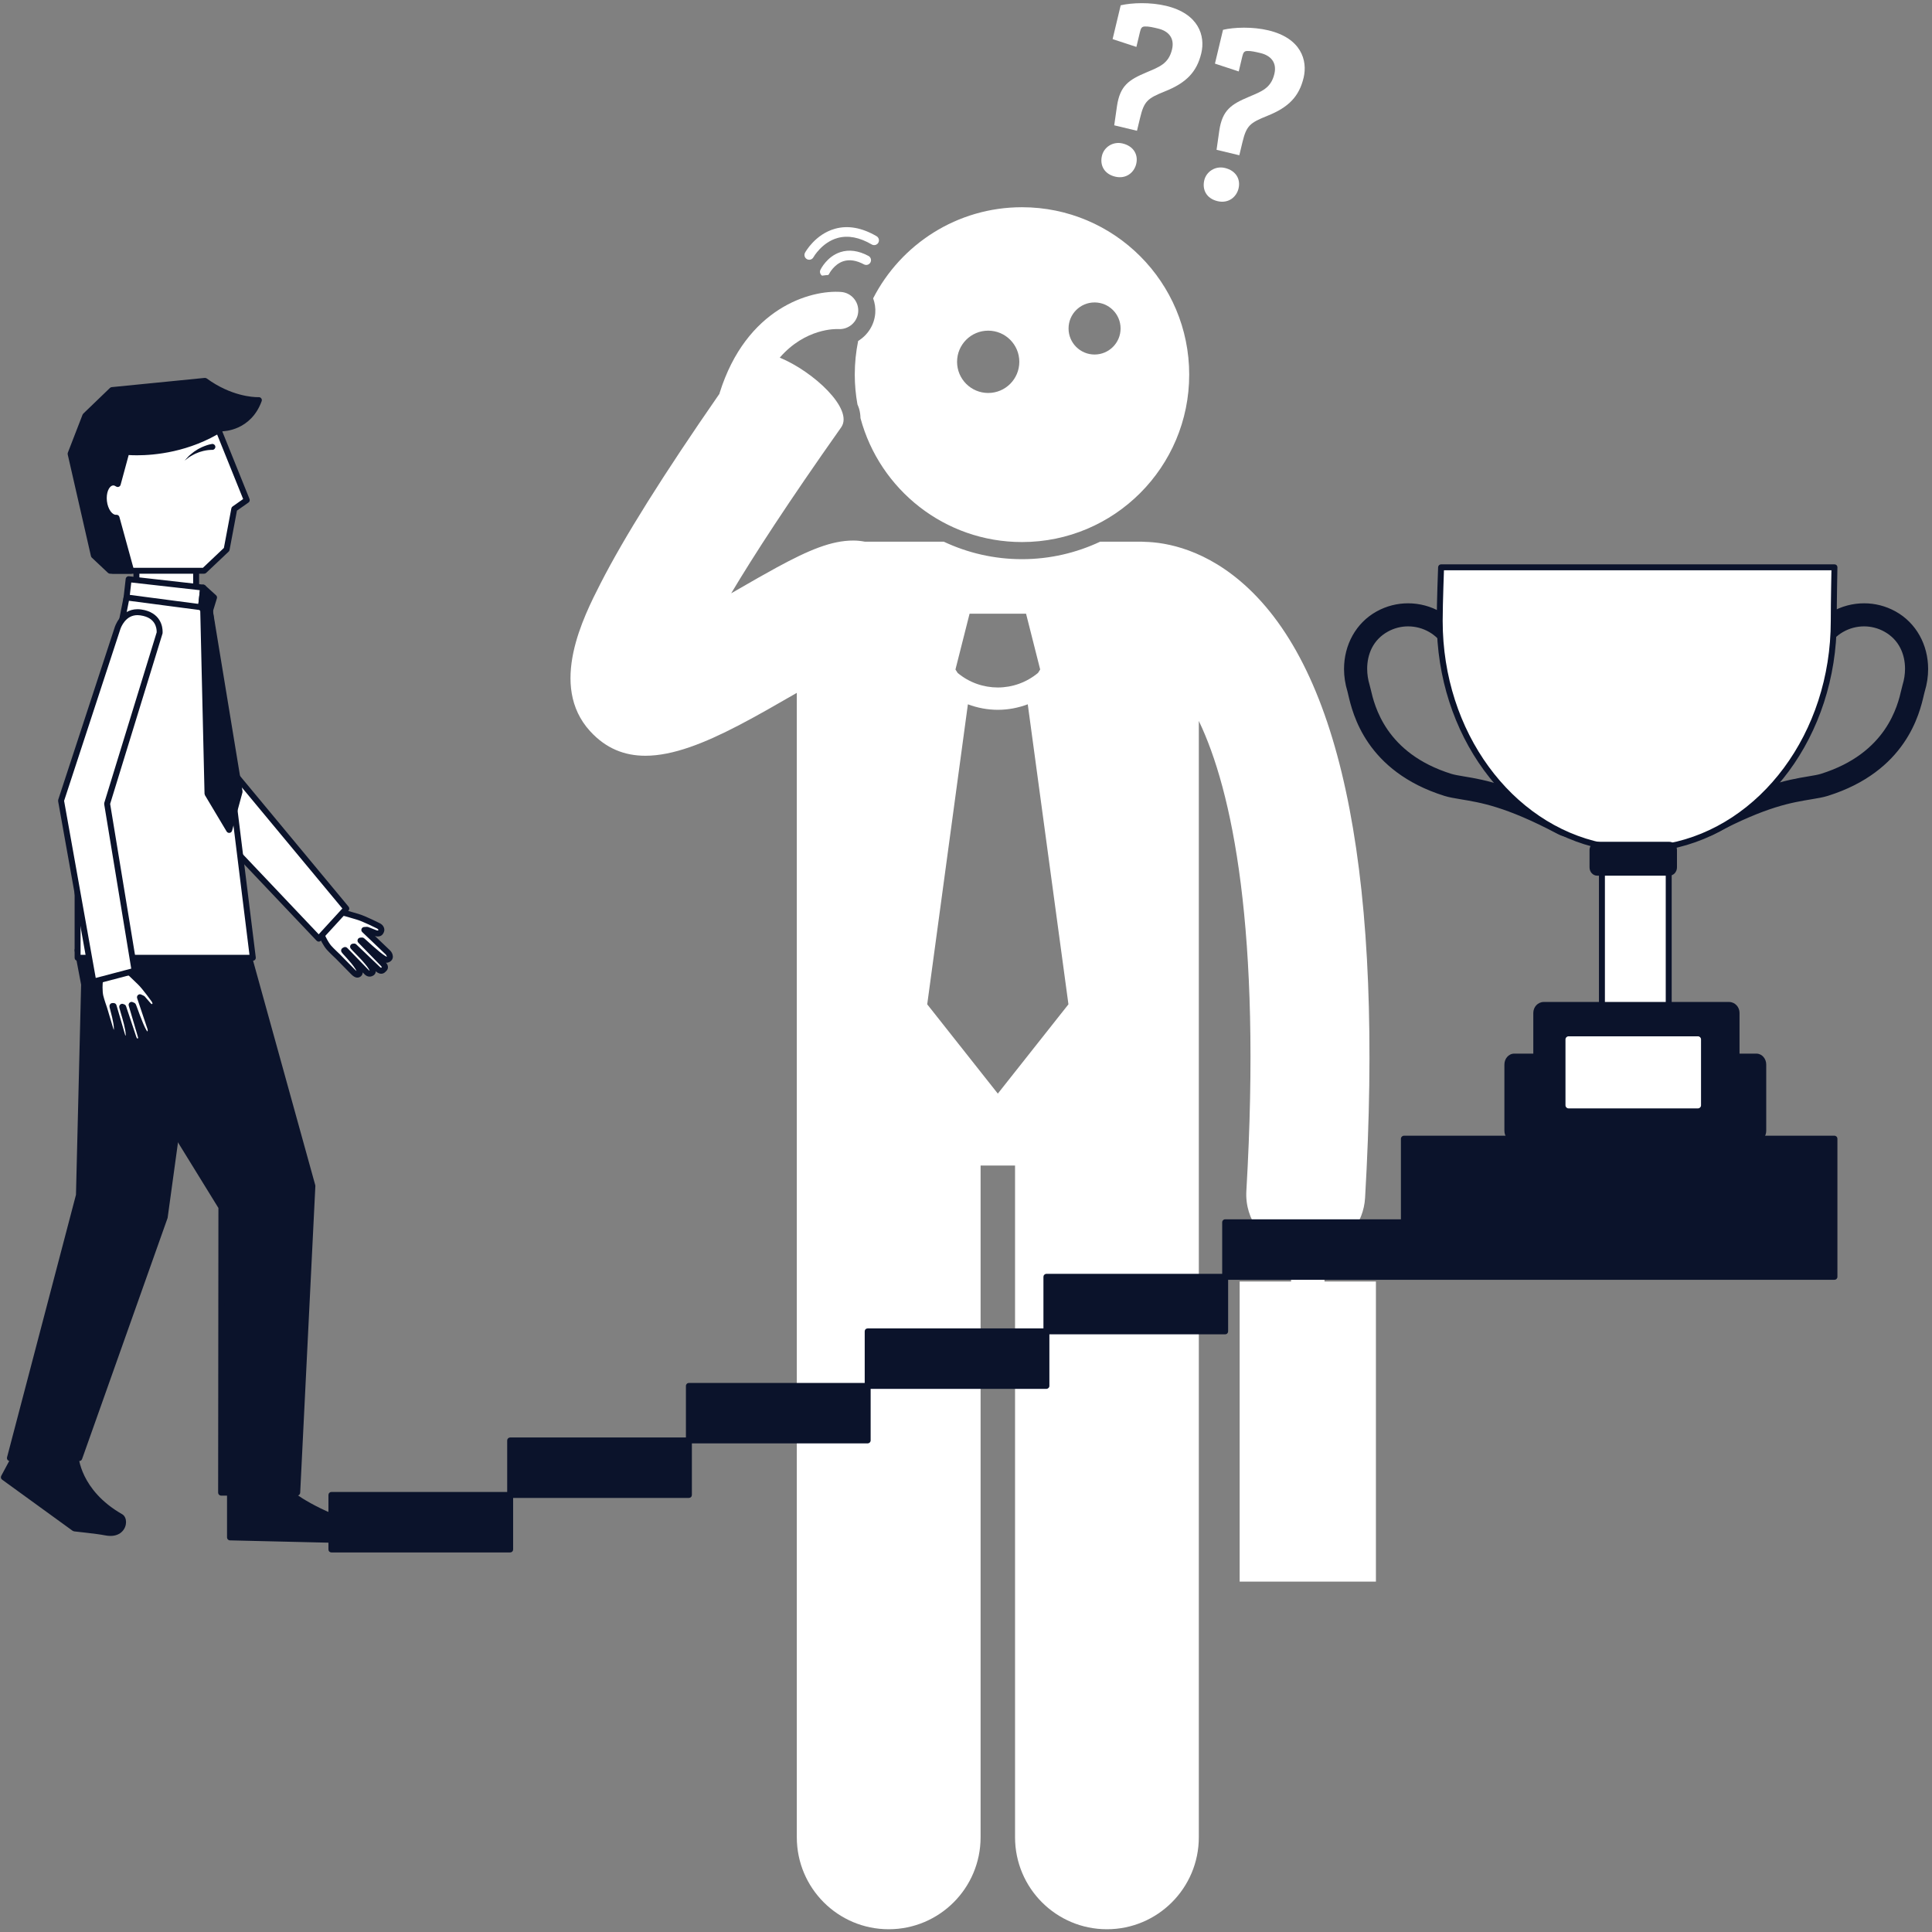 <svg xmlns="http://www.w3.org/2000/svg" xmlns:xlink="http://www.w3.org/1999/xlink" width="500" zoomAndPan="magnify" viewBox="0 0 375 375" height="500" preserveAspectRatio="xMidYMid meet" version="1.0"><rect x="0" y="0" width="375" height="375" fill="#808080" stroke="none"/><defs><clipPath id="2604bfcdd2"><path d="M 13 73.359 L 51 73.359 L 51 111 L 13 111 Z M 13 73.359 " clip-rule="nonzero"/></clipPath><clipPath id="05e6f7675a"><path d="M 13 73.359 L 51 73.359 L 51 112 L 13 112 Z M 13 73.359 " clip-rule="nonzero"/></clipPath><clipPath id="7ab94a14ee"><path d="M 63 289 L 100 289 L 100 301.359 L 63 301.359 Z M 63 289 " clip-rule="nonzero"/></clipPath></defs><path fill="#ffffff" d="M 183.18 105.137 L 167.852 105.137 C 167.133 105 166.387 104.918 165.629 104.918 C 161.438 104.918 157.105 106.699 150.781 110.137 C 148.496 111.379 145.957 112.832 143.066 114.504 C 142.703 114.711 142.32 114.93 141.922 115.164 C 146.289 107.844 152.988 97.5 163.27 82.949 C 165.777 79.402 157.832 72.078 151.348 69.418 C 156.359 63.641 162.344 63.848 162.738 63.871 C 164.684 64.004 166.43 62.523 166.578 60.543 C 166.73 58.559 165.242 56.82 163.258 56.668 C 157.344 56.227 144.848 59.738 139.68 76.273 C 139.664 76.324 139.66 76.375 139.648 76.426 C 128.719 92.191 121.133 104.297 116.543 113.285 C 113.27 119.703 106.461 133.051 114.523 141.906 C 117.621 145.301 121.23 146.691 125.27 146.691 C 130.637 146.691 136.77 144.23 143.438 140.758 C 147.012 138.895 150.742 136.746 154.598 134.52 C 154.617 134.508 154.641 134.492 154.66 134.48 L 154.66 356.609 C 154.66 366.473 162.648 374.465 172.496 374.465 C 182.348 374.465 190.332 366.473 190.332 356.609 L 190.332 226.234 L 197.02 226.234 L 197.02 356.609 C 197.02 366.473 205.008 374.465 214.855 374.465 C 224.703 374.465 232.691 366.473 232.691 356.609 L 232.691 139.934 C 239.141 153.359 244.887 180.414 241.918 231.16 C 241.59 236.781 245.34 241.695 250.598 243.031 L 250.598 248.738 L 240.617 248.738 L 240.617 306.988 L 267.066 306.988 L 267.066 248.738 L 257.086 248.738 L 257.086 242.789 C 261.43 241.336 264.676 237.367 264.961 232.508 C 268.527 171.496 260.902 131.688 242.305 114.191 C 234.211 106.578 226.301 105.27 222.242 105.172 C 222.008 105.156 221.777 105.137 221.543 105.137 L 213.547 105.137 C 208.934 107.309 203.789 108.535 198.363 108.535 C 192.938 108.535 187.793 107.312 183.18 105.137 Z M 193.676 212.27 L 179.973 194.938 L 187.867 136.707 C 189.738 137.406 191.707 137.773 193.676 137.773 L 193.68 137.773 C 193.68 137.773 193.684 137.773 193.688 137.773 C 195.652 137.773 197.617 137.406 199.488 136.703 L 207.383 194.938 Z M 201.898 129.949 L 201.484 130.605 C 199.223 132.492 196.457 133.438 193.676 133.441 C 190.895 133.438 188.133 132.496 185.875 130.613 L 185.453 129.949 L 188.195 119.117 L 199.156 119.117 Z M 201.898 129.949 " fill-opacity="1" fill-rule="nonzero"/><path fill="#ffffff" d="M 169.887 60.793 C 169.715 63.082 168.414 65.047 166.566 66.176 C 166.137 68.289 165.91 70.477 165.91 72.719 C 165.91 74.691 166.094 76.621 166.43 78.496 C 166.547 78.777 166.672 79.062 166.754 79.34 C 166.934 79.961 167.004 80.57 167.023 81.172 C 170.742 95.016 183.363 105.211 198.367 105.211 C 216.293 105.211 230.824 90.664 230.824 72.715 C 230.824 54.77 216.293 40.223 198.367 40.223 C 185.77 40.223 174.859 47.41 169.477 57.906 C 169.805 58.805 169.965 59.781 169.887 60.793 Z M 212.453 58.703 C 215.242 58.703 217.504 60.965 217.504 63.758 C 217.504 66.551 215.242 68.812 212.453 68.812 C 209.664 68.812 207.406 66.551 207.406 63.758 C 207.406 60.965 209.664 58.703 212.453 58.703 Z M 191.809 64.18 C 195.145 64.18 197.848 66.887 197.848 70.227 C 197.848 73.57 195.145 76.277 191.809 76.277 C 188.473 76.277 185.766 73.57 185.766 70.227 C 185.766 66.887 188.473 64.18 191.809 64.18 Z M 191.809 64.18 " fill-opacity="1" fill-rule="nonzero"/><path fill="#ffffff" d="M 160.922 53.172 C 160.93 53.156 161.855 51.297 163.699 50.703 C 164.879 50.324 166.227 50.527 167.695 51.316 C 168.152 51.559 168.711 51.387 168.953 50.934 C 169.195 50.48 169.023 49.918 168.57 49.676 C 166.629 48.637 164.789 48.391 163.105 48.941 C 160.504 49.793 159.297 52.262 159.246 52.367 C 159.047 52.777 159.195 53.25 159.551 53.504 C 159.961 53.453 160.371 53.398 160.77 53.371 C 160.828 53.309 160.883 53.25 160.922 53.172 Z M 160.922 53.172 " fill-opacity="1" fill-rule="nonzero"/><path fill="#ffffff" d="M 162.082 44.398 C 158.25 45.461 156.336 48.895 156.258 49.043 C 156.012 49.492 156.176 50.055 156.625 50.301 C 156.668 50.324 156.715 50.344 156.762 50.363 C 157.18 50.512 157.66 50.34 157.883 49.938 C 157.898 49.906 159.523 47.031 162.594 46.188 C 164.605 45.637 166.828 46.059 169.207 47.453 C 169.645 47.707 170.215 47.562 170.477 47.121 C 170.734 46.676 170.586 46.109 170.145 45.848 C 167.312 44.191 164.598 43.699 162.082 44.398 Z M 162.082 44.398 " fill-opacity="1" fill-rule="nonzero"/><path fill="#ffffff" d="M 221.285 22.902 C 222.074 19.594 222.758 19.09 226.113 17.734 C 230.312 16.066 232.309 13.922 233.172 10.328 C 233.973 6.973 232.691 2.656 226.332 1.133 C 223.27 0.398 219.699 0.523 217.527 1.027 L 215.957 7.59 L 220.574 9.109 L 221.27 6.191 C 221.445 5.465 221.621 5.145 222.238 5.141 C 222.969 5.109 223.84 5.316 224.812 5.551 C 226.754 6.016 228.027 7.348 227.492 9.586 C 226.82 12.406 224.984 12.996 222.523 14.051 C 219.102 15.492 217.395 16.625 216.805 20.594 L 216.27 24.324 L 220.688 25.383 Z M 221.285 22.902 " fill-opacity="1" fill-rule="nonzero"/><path fill="#ffffff" d="M 213.887 30.227 C 213.445 32.074 214.32 33.777 216.461 34.289 C 218.547 34.789 220.133 33.523 220.539 31.82 C 220.969 30.023 220.031 28.359 217.895 27.848 C 216 27.395 214.281 28.574 213.887 30.227 Z M 213.887 30.227 " fill-opacity="1" fill-rule="nonzero"/><path fill="#ffffff" d="M 233.75 34.984 C 233.309 36.832 234.184 38.531 236.32 39.043 C 238.406 39.543 239.996 38.281 240.402 36.574 C 240.832 34.777 239.895 33.113 237.758 32.602 C 235.863 32.148 234.141 33.332 233.75 34.984 Z M 233.75 34.984 " fill-opacity="1" fill-rule="nonzero"/><path fill="#ffffff" d="M 241.145 27.656 C 241.934 24.352 242.621 23.848 245.973 22.492 C 250.172 20.824 252.172 18.68 253.031 15.082 C 253.832 11.727 252.555 7.414 246.195 5.891 C 243.133 5.156 239.562 5.277 237.387 5.785 L 235.82 12.348 L 240.438 13.867 L 241.133 10.949 C 241.309 10.219 241.484 9.902 242.102 9.898 C 242.828 9.863 243.703 10.074 244.676 10.305 C 246.617 10.77 247.891 12.105 247.355 14.344 C 246.68 17.16 244.848 17.75 242.387 18.805 C 238.965 20.246 237.254 21.379 236.664 25.352 L 236.133 29.078 L 240.551 30.137 Z M 241.145 27.656 " fill-opacity="1" fill-rule="nonzero"/><path fill="#0b132b" d="M 330.609 161.668 C 330.098 160.902 330.309 159.867 331.074 159.359 C 340.59 153.02 347.121 151.93 351.023 151.277 C 352.062 151.102 352.957 150.953 353.605 150.75 C 366.68 146.664 368.895 137.109 369.625 133.969 C 369.711 133.602 369.777 133.312 369.852 133.074 C 371.008 129.305 370.277 124.445 366.031 122.094 C 361.828 119.762 356.512 121.285 354.184 125.484 C 353.328 127.02 352.961 128.75 353.121 130.496 C 353.203 131.41 352.527 132.219 351.609 132.305 C 350.695 132.391 349.887 131.715 349.805 130.797 C 349.582 128.387 350.09 125.992 351.27 123.871 C 354.488 118.066 361.84 115.961 367.648 119.184 C 372.656 121.957 374.871 128.07 373.035 134.051 C 373 134.176 372.934 134.441 372.871 134.719 C 372.035 138.316 369.496 149.27 354.602 153.926 C 353.73 154.199 352.73 154.367 351.57 154.562 C 347.703 155.207 342.785 155.938 332.605 161.312 C 332.305 161.469 330.93 162.148 330.609 161.668 " fill-opacity="1" fill-rule="nonzero"/><path fill="#0b132b" d="M 330.609 161.668 L 331.086 161.348 C 330.961 161.16 330.906 160.957 330.902 160.746 C 330.906 160.395 331.074 160.047 331.391 159.836 C 340.844 153.551 347.227 152.496 351.121 151.844 C 352.156 151.668 353.066 151.523 353.777 151.301 C 360.43 149.227 364.379 145.723 366.719 142.332 C 369.062 138.949 369.82 135.68 370.184 134.098 C 370.273 133.73 370.336 133.445 370.398 133.238 L 370.398 133.246 C 370.734 132.156 370.918 130.98 370.918 129.801 C 370.918 128.234 370.594 126.641 369.855 125.207 C 369.113 123.77 367.949 122.5 366.309 121.59 C 364.887 120.801 363.344 120.426 361.816 120.426 C 358.551 120.426 355.371 122.152 353.676 125.207 C 352.906 126.59 352.508 128.133 352.508 129.703 C 352.508 129.984 352.52 130.266 352.547 130.551 L 352.551 130.652 C 352.551 131.203 352.125 131.68 351.562 131.73 L 351.457 131.734 C 350.902 131.738 350.426 131.309 350.375 130.746 C 350.344 130.395 350.332 130.043 350.328 129.691 C 350.332 127.758 350.816 125.863 351.77 124.148 C 353.863 120.379 357.785 118.254 361.824 118.246 C 363.707 118.254 365.613 118.711 367.367 119.688 C 371 121.699 373.094 125.566 373.098 129.852 C 373.098 131.176 372.898 132.527 372.484 133.883 C 372.434 134.051 372.375 134.305 372.309 134.59 C 371.895 136.379 371.07 139.926 368.535 143.598 C 365.996 147.273 361.762 151.082 354.43 153.379 C 353.617 153.633 352.637 153.801 351.477 153.996 C 347.602 154.637 342.551 155.402 332.336 160.805 C 332.242 160.855 331.992 160.98 331.723 161.082 C 331.457 161.191 331.148 161.27 331.023 161.262 L 330.98 161.258 L 330.91 161.469 L 331.094 161.352 L 330.98 161.258 L 330.91 161.469 L 331.094 161.352 L 331.086 161.348 L 330.609 161.668 L 330.129 161.988 C 330.242 162.16 330.41 162.273 330.57 162.34 C 330.73 162.398 330.879 162.414 331.023 162.414 C 331.43 162.41 331.805 162.285 332.141 162.16 C 332.473 162.027 332.75 161.887 332.875 161.82 C 343.016 156.473 347.801 155.781 351.664 155.129 C 352.828 154.934 353.848 154.77 354.773 154.48 C 362.332 152.113 366.82 148.121 369.484 144.25 C 372.152 140.391 373.012 136.66 373.43 134.852 C 373.5 134.574 373.562 134.297 373.59 134.215 L 373.59 134.219 C 374.035 132.758 374.25 131.289 374.25 129.852 C 374.254 125.191 371.953 120.91 367.926 118.68 C 365.996 117.609 363.895 117.098 361.824 117.102 C 357.383 117.098 353.066 119.441 350.758 123.59 C 349.719 125.473 349.176 127.562 349.18 129.691 C 349.176 130.078 349.195 130.465 349.234 130.852 L 349.234 130.848 C 349.332 132.012 350.309 132.883 351.457 132.883 L 351.664 132.875 C 352.828 132.77 353.703 131.801 353.703 130.652 L 353.695 130.441 C 353.672 130.195 353.66 129.949 353.66 129.703 C 353.66 128.328 354.008 126.984 354.688 125.766 C 356.168 123.086 358.953 121.578 361.816 121.578 C 363.152 121.578 364.5 121.906 365.75 122.598 C 367.191 123.398 368.184 124.488 368.828 125.738 C 369.473 126.984 369.766 128.391 369.766 129.801 C 369.766 130.859 369.598 131.926 369.297 132.906 C 369.215 133.176 369.148 133.469 369.062 133.84 C 368.703 135.398 367.984 138.477 365.77 141.68 C 363.555 144.871 359.855 148.191 353.434 150.203 C 352.848 150.387 351.965 150.535 350.926 150.707 C 347.012 151.359 340.336 152.488 330.75 158.879 C 330.105 159.312 329.75 160.027 329.754 160.746 C 329.75 161.172 329.875 161.609 330.133 161.988 L 330.129 161.988 L 330.609 161.668 " fill-opacity="1" fill-rule="nonzero"/><path fill="#0b132b" d="M 304.52 161.668 C 305.027 160.902 304.82 159.867 304.055 159.359 C 294.535 153.02 288.012 151.93 284.109 151.277 C 283.07 151.102 282.172 150.953 281.523 150.75 C 268.449 146.664 266.234 137.109 265.504 133.969 C 265.418 133.602 265.352 133.312 265.281 133.074 C 264.129 129.305 264.852 124.445 269.098 122.094 C 273.301 119.762 278.621 121.285 280.949 125.484 C 281.805 127.02 282.168 128.75 282.008 130.496 C 281.926 131.41 282.602 132.219 283.516 132.305 C 284.434 132.391 285.246 131.715 285.324 130.797 C 285.551 128.387 285.043 125.992 283.863 123.871 C 280.641 118.066 273.293 115.961 267.48 119.184 C 262.473 121.957 260.258 128.07 262.098 134.051 C 262.133 134.176 262.195 134.441 262.258 134.719 C 263.09 138.316 265.633 149.27 280.527 153.926 C 281.395 154.199 282.395 154.367 283.555 154.562 C 287.43 155.207 292.348 155.938 302.52 161.312 C 302.828 161.469 304.195 162.148 304.52 161.668 " fill-opacity="1" fill-rule="nonzero"/><path fill="#0b132b" d="M 304.52 161.668 L 305.004 161.988 C 305.254 161.609 305.375 161.172 305.375 160.746 C 305.375 160.027 305.023 159.312 304.375 158.879 C 294.793 152.488 288.117 151.359 284.203 150.711 C 283.164 150.535 282.281 150.387 281.699 150.203 C 275.273 148.191 271.574 144.871 269.359 141.68 C 267.145 138.477 266.43 135.398 266.066 133.84 C 265.977 133.469 265.91 133.176 265.828 132.906 C 265.531 131.926 265.367 130.863 265.367 129.805 C 265.367 128.395 265.66 126.984 266.297 125.738 C 266.945 124.488 267.938 123.398 269.379 122.598 C 270.625 121.906 271.977 121.578 273.309 121.578 C 276.18 121.578 278.957 123.086 280.445 125.766 C 281.121 126.98 281.465 128.328 281.469 129.699 C 281.465 129.941 281.457 130.195 281.434 130.445 L 281.426 130.648 C 281.426 131.797 282.301 132.77 283.461 132.875 L 283.672 132.883 C 284.82 132.883 285.793 132.012 285.902 130.852 C 285.938 130.465 285.953 130.078 285.953 129.695 C 285.953 127.562 285.41 125.473 284.367 123.59 C 282.059 119.441 277.746 117.098 273.305 117.102 C 271.234 117.098 269.137 117.609 267.203 118.68 C 263.172 120.91 260.875 125.191 260.875 129.852 C 260.875 131.289 261.098 132.758 261.543 134.219 C 261.57 134.297 261.633 134.57 261.695 134.852 C 262.117 136.66 262.98 140.391 265.645 144.25 C 268.312 148.121 272.793 152.113 280.359 154.48 C 281.281 154.77 282.301 154.934 283.461 155.129 C 287.328 155.781 292.113 156.473 302.254 161.82 C 302.383 161.887 302.656 162.027 302.988 162.16 C 303.32 162.285 303.695 162.41 304.105 162.414 C 304.246 162.414 304.398 162.398 304.555 162.34 C 304.715 162.281 304.887 162.164 304.996 161.992 L 305.004 161.988 L 304.52 161.668 L 304.047 161.344 L 304.223 161.465 L 304.141 161.262 L 304.047 161.344 L 304.223 161.465 L 304.141 161.262 L 304.168 161.324 L 304.152 161.258 L 304.141 161.262 L 304.168 161.324 L 304.152 161.258 L 304.105 161.262 C 303.98 161.27 303.672 161.191 303.406 161.082 C 303.137 160.98 302.891 160.855 302.789 160.801 C 292.582 155.402 287.527 154.637 283.648 153.996 C 282.492 153.801 281.512 153.633 280.703 153.379 C 273.367 151.082 269.137 147.273 266.594 143.598 C 264.059 139.926 263.234 136.379 262.82 134.59 C 262.754 134.305 262.699 134.051 262.645 133.879 L 262.645 133.883 C 262.227 132.527 262.027 131.172 262.027 129.852 C 262.031 125.566 264.129 121.699 267.762 119.688 C 269.52 118.711 271.422 118.254 273.305 118.246 C 277.344 118.254 281.27 120.379 283.359 124.148 C 284.309 125.863 284.797 127.762 284.797 129.695 C 284.797 130.043 284.785 130.398 284.754 130.746 C 284.699 131.309 284.223 131.738 283.672 131.734 L 283.57 131.73 C 283 131.68 282.578 131.203 282.578 130.648 L 282.582 130.551 C 282.609 130.262 282.617 129.98 282.617 129.699 C 282.625 128.129 282.223 126.59 281.453 125.203 C 279.754 122.152 276.578 120.426 273.309 120.426 C 271.789 120.426 270.238 120.801 268.82 121.59 C 267.18 122.5 266.016 123.77 265.277 125.211 C 264.531 126.645 264.211 128.238 264.211 129.805 C 264.211 130.988 264.398 132.156 264.73 133.246 C 264.793 133.445 264.855 133.73 264.941 134.098 C 265.312 135.68 266.066 138.949 268.41 142.332 C 270.75 145.723 274.703 149.227 281.352 151.301 C 282.066 151.523 282.977 151.668 284.016 151.844 C 287.902 152.496 294.285 153.551 303.738 159.836 C 304.051 160.047 304.223 160.395 304.223 160.746 C 304.223 160.957 304.164 161.164 304.043 161.348 L 304.52 161.668 L 304.047 161.344 L 304.52 161.668 " fill-opacity="1" fill-rule="nonzero"/><path fill="#ffffff" d="M 279.715 110.113 C 279.715 110.113 279.449 116.938 279.449 120.527 C 279.449 142.34 293.035 160.473 310.934 164.168 L 310.934 200.375 L 323.895 200.375 L 323.895 164.277 C 342.062 160.84 355.93 142.559 355.93 120.527 C 355.93 116.938 356.07 110.113 356.07 110.113 L 279.715 110.113 " fill-opacity="1" fill-rule="nonzero"/><path fill="#0b132b" d="M 279.715 110.113 L 279.137 110.09 C 279.137 110.098 278.871 116.918 278.871 120.527 C 278.871 142.57 292.598 160.957 310.816 164.734 L 310.934 164.168 L 310.355 164.168 L 310.355 200.375 C 310.355 200.527 310.414 200.672 310.527 200.777 C 310.637 200.887 310.781 200.949 310.934 200.949 L 323.895 200.949 C 324.047 200.949 324.191 200.887 324.301 200.777 C 324.41 200.672 324.473 200.527 324.473 200.375 L 324.473 164.277 L 323.895 164.277 L 324 164.844 C 342.496 161.332 356.508 142.797 356.508 120.527 C 356.508 118.742 356.543 116.137 356.574 113.984 C 356.609 111.828 356.641 110.129 356.641 110.125 C 356.645 109.973 356.586 109.816 356.48 109.711 C 356.371 109.598 356.223 109.539 356.07 109.539 L 279.715 109.539 C 279.402 109.539 279.152 109.781 279.137 110.09 L 279.715 110.113 L 279.715 110.691 L 356.07 110.691 L 356.07 110.113 L 355.492 110.102 C 355.492 110.102 355.352 116.93 355.352 120.527 C 355.359 142.324 341.629 160.344 323.785 163.711 C 323.512 163.766 323.32 164.004 323.32 164.277 L 323.32 199.797 L 311.512 199.797 L 311.512 164.168 C 311.512 163.898 311.316 163.66 311.051 163.605 C 293.469 159.98 280.023 142.105 280.023 120.527 C 280.023 118.746 280.094 116.148 280.16 113.992 C 280.223 111.84 280.289 110.137 280.289 110.133 L 279.715 110.113 L 279.715 110.691 L 279.715 110.113 " fill-opacity="1" fill-rule="nonzero"/><path fill="#0b132b" d="M 324.922 168.355 C 324.922 168.93 324.512 169.391 324.004 169.391 L 310.02 169.391 C 309.516 169.391 309.105 168.93 309.105 168.355 L 309.105 165 C 309.105 164.43 309.516 163.965 310.02 163.965 L 324.004 163.965 C 324.512 163.965 324.922 164.43 324.922 165 L 324.922 168.355 " fill-opacity="1" fill-rule="nonzero"/><path fill="#0b132b" d="M 324.922 168.355 L 324.344 168.355 C 324.344 168.504 324.293 168.633 324.223 168.707 L 324.004 168.816 L 310.02 168.816 L 309.805 168.707 C 309.734 168.625 309.68 168.504 309.68 168.355 L 309.68 165 C 309.68 164.855 309.734 164.73 309.805 164.648 L 310.02 164.543 L 324.004 164.543 L 324.223 164.648 C 324.293 164.73 324.344 164.852 324.344 165 L 324.344 168.355 L 325.5 168.355 L 325.5 165 C 325.5 164.578 325.344 164.184 325.082 163.891 C 324.828 163.594 324.441 163.391 324.004 163.391 L 310.02 163.391 C 309.586 163.391 309.199 163.594 308.941 163.891 C 308.676 164.184 308.527 164.578 308.527 165 L 308.527 168.355 C 308.527 168.785 308.676 169.176 308.941 169.473 C 309.199 169.766 309.586 169.969 310.02 169.969 L 324.004 169.969 C 324.434 169.969 324.828 169.766 325.082 169.473 C 325.344 169.176 325.5 168.785 325.5 168.355 L 324.922 168.355 " fill-opacity="1" fill-rule="nonzero"/><path fill="#0b132b" d="M 340.93 205.082 L 337.062 205.082 L 337.062 196.605 C 337.062 195.754 336.418 195.062 335.621 195.062 L 299.629 195.062 C 298.832 195.062 298.188 195.754 298.188 196.605 L 298.188 205.082 L 293.895 205.082 C 293.172 205.082 292.582 205.777 292.582 206.625 L 292.582 219.477 C 292.582 220.332 293.172 221.02 293.895 221.02 L 340.93 221.02 C 341.656 221.02 342.246 220.332 342.246 219.477 L 342.246 206.625 C 342.246 205.777 341.656 205.082 340.93 205.082 " fill-opacity="1" fill-rule="nonzero"/><path fill="#0b132b" d="M 340.93 205.082 L 340.93 204.508 L 337.641 204.508 L 337.641 196.605 C 337.641 196.035 337.426 195.508 337.062 195.121 C 336.707 194.738 336.191 194.484 335.621 194.484 L 299.629 194.484 C 299.062 194.484 298.547 194.738 298.188 195.121 C 297.832 195.508 297.613 196.035 297.613 196.605 L 297.613 204.508 L 293.895 204.508 C 293.348 204.508 292.855 204.777 292.527 205.164 C 292.195 205.551 292.004 206.07 292.004 206.625 L 292.004 219.477 C 292.004 220.039 292.195 220.551 292.527 220.945 C 292.855 221.332 293.348 221.602 293.895 221.598 L 340.93 221.598 C 341.477 221.602 341.969 221.332 342.297 220.945 C 342.629 220.551 342.824 220.039 342.824 219.477 L 342.824 206.625 C 342.824 206.07 342.629 205.551 342.297 205.164 C 341.969 204.777 341.477 204.508 340.93 204.508 L 340.93 205.66 C 341.102 205.664 341.273 205.742 341.422 205.91 C 341.566 206.078 341.672 206.336 341.672 206.625 L 341.672 219.477 C 341.672 219.77 341.566 220.027 341.422 220.199 C 341.273 220.367 341.102 220.445 340.93 220.445 L 293.895 220.445 C 293.719 220.445 293.555 220.367 293.406 220.199 C 293.262 220.027 293.156 219.77 293.156 219.477 L 293.156 206.625 C 293.156 206.336 293.262 206.078 293.406 205.91 C 293.555 205.742 293.719 205.664 293.895 205.66 L 298.188 205.66 C 298.348 205.66 298.488 205.602 298.598 205.492 C 298.707 205.387 298.766 205.242 298.766 205.082 L 298.766 196.605 C 298.766 196.324 298.871 196.078 299.035 195.906 C 299.195 195.73 299.398 195.637 299.629 195.637 L 335.621 195.637 C 335.852 195.637 336.059 195.73 336.223 195.906 C 336.383 196.078 336.488 196.324 336.488 196.605 L 336.488 205.082 C 336.488 205.242 336.547 205.387 336.66 205.492 C 336.766 205.602 336.91 205.66 337.062 205.66 L 340.93 205.66 L 340.93 205.082 " fill-opacity="1" fill-rule="nonzero"/><path fill="#ffffff" d="M 330.746 214.543 C 330.746 215.191 330.223 215.711 329.574 215.711 L 304.449 215.711 C 303.809 215.711 303.281 215.191 303.281 214.543 L 303.281 201.742 C 303.281 201.094 303.809 200.57 304.449 200.57 L 329.574 200.57 C 330.223 200.57 330.746 201.094 330.746 201.742 L 330.746 214.543 " fill-opacity="1" fill-rule="nonzero"/><path fill="#0b132b" d="M 330.746 214.543 L 330.168 214.543 C 330.168 214.871 329.902 215.137 329.574 215.137 L 304.449 215.137 C 304.125 215.137 303.859 214.871 303.859 214.543 L 303.859 201.742 C 303.859 201.414 304.129 201.148 304.449 201.148 L 329.574 201.148 C 329.902 201.148 330.168 201.414 330.168 201.742 L 330.168 214.543 L 331.32 214.543 L 331.32 201.742 C 331.32 200.777 330.543 199.996 329.574 199.996 L 304.449 199.996 C 303.484 199.996 302.707 200.777 302.707 201.742 L 302.707 214.543 C 302.707 215.512 303.488 216.289 304.449 216.289 L 329.574 216.289 C 330.539 216.285 331.32 215.504 331.32 214.543 L 330.746 214.543 " fill-opacity="1" fill-rule="nonzero"/><path fill="#0b132b" d="M 14.668 282.684 C 14.668 282.684 14.992 289.594 23.426 294.406 C 24.414 294.973 23.992 298.219 20.371 297.426 C 19.227 297.172 14.445 296.664 14.445 296.664 L 0.75 286.738 L 3.969 280.727 L 14.668 282.684 " fill-opacity="1" fill-rule="nonzero"/><path fill="#0b132b" d="M 14.668 282.684 L 14.094 282.711 C 14.098 282.766 14.188 284.57 15.367 286.996 C 16.543 289.414 18.82 292.445 23.141 294.906 L 23.238 295.043 C 23.281 295.137 23.312 295.273 23.312 295.434 C 23.312 295.762 23.188 296.152 22.902 296.441 C 22.617 296.734 22.188 296.965 21.43 296.973 C 21.16 296.973 20.844 296.941 20.492 296.863 C 19.863 296.723 18.395 296.539 17.047 296.379 C 15.707 296.219 14.504 296.09 14.504 296.09 L 14.445 296.664 L 14.781 296.199 L 1.496 286.566 L 4.281 281.371 L 14.566 283.25 L 14.668 282.684 L 14.094 282.711 L 14.668 282.684 L 14.773 282.117 L 4.074 280.16 C 3.824 280.117 3.582 280.238 3.461 280.457 L 0.238 286.465 C 0.105 286.719 0.176 287.035 0.41 287.199 L 14.102 297.129 L 14.383 297.238 C 14.387 297.238 15.574 297.363 16.906 297.523 C 18.238 297.676 19.734 297.875 20.246 297.988 C 20.672 298.078 21.066 298.121 21.43 298.121 C 22.438 298.129 23.23 297.773 23.734 297.238 C 24.246 296.707 24.461 296.039 24.465 295.434 C 24.465 295.137 24.41 294.844 24.293 294.578 C 24.176 294.316 23.992 294.07 23.711 293.906 C 19.598 291.559 17.496 288.727 16.402 286.492 C 15.859 285.371 15.566 284.398 15.414 283.715 C 15.336 283.367 15.297 283.098 15.273 282.918 L 15.25 282.711 L 15.246 282.668 L 15.246 282.656 C 15.234 282.387 15.035 282.168 14.773 282.117 L 14.668 282.684 " fill-opacity="1" fill-rule="nonzero"/><path fill="#0b132b" d="M 16.324 191.066 L 15.324 231.988 L 1.926 283.008 L 15.387 283.008 L 31.973 236.254 L 36.945 200.059 L 16.324 191.066 " fill-opacity="1" fill-rule="nonzero"/><path fill="#0b132b" d="M 16.324 191.066 L 15.746 191.055 L 14.746 231.906 L 1.367 282.863 C 1.32 283.035 1.359 283.219 1.469 283.363 C 1.578 283.504 1.75 283.586 1.926 283.586 L 15.387 283.586 C 15.629 283.586 15.848 283.434 15.93 283.203 L 32.516 236.449 L 32.543 236.336 L 37.516 200.137 C 37.551 199.883 37.414 199.637 37.176 199.531 L 16.551 190.535 C 16.371 190.461 16.172 190.477 16.012 190.582 C 15.848 190.684 15.75 190.859 15.746 191.055 L 16.324 191.066 L 16.09 191.594 L 36.312 200.414 L 31.41 236.121 L 14.98 282.434 L 2.672 282.434 L 15.883 232.137 L 15.898 232 L 16.895 191.082 L 16.324 191.066 L 16.09 191.594 L 16.324 191.066 " fill-opacity="1" fill-rule="nonzero"/><path fill="#0b132b" d="M 55.625 289.312 C 55.625 289.312 59.184 292.617 67.078 295.414 C 68.156 295.797 69.43 298.891 65.316 298.891 L 44.641 298.41 L 44.641 289.312 L 55.625 289.312 " fill-opacity="1" fill-rule="nonzero"/><path fill="#0b132b" d="M 55.625 289.312 L 55.234 289.73 C 55.277 289.773 58.906 293.129 66.887 295.957 C 66.957 295.977 67.168 296.133 67.316 296.379 C 67.469 296.617 67.57 296.922 67.57 297.18 C 67.559 297.461 67.488 297.672 67.199 297.898 C 66.906 298.113 66.32 298.316 65.316 298.316 L 65.316 298.891 L 65.332 298.316 L 45.219 297.848 L 45.219 289.887 L 55.625 289.887 L 55.625 289.312 L 55.234 289.73 L 55.625 289.312 L 55.625 288.734 L 44.641 288.734 C 44.488 288.734 44.34 288.793 44.23 288.902 C 44.129 289.008 44.066 289.156 44.066 289.312 L 44.066 298.41 C 44.066 298.723 44.312 298.977 44.629 298.984 L 65.305 299.469 L 65.316 299.469 C 66.465 299.469 67.301 299.246 67.879 298.824 C 68.469 298.402 68.73 297.758 68.723 297.18 C 68.723 296.648 68.543 296.16 68.289 295.762 C 68.035 295.363 67.711 295.035 67.273 294.871 C 63.367 293.488 60.539 291.977 58.699 290.828 C 57.777 290.246 57.102 289.758 56.656 289.414 C 56.438 289.242 56.273 289.109 56.168 289.02 L 56.055 288.918 L 56.02 288.887 C 55.914 288.789 55.77 288.734 55.625 288.734 L 55.625 289.312 " fill-opacity="1" fill-rule="nonzero"/><path fill="#0b132b" d="M 15.062 184.418 L 16.324 191.066 L 42.969 234.305 L 42.918 289.719 L 57.688 289.719 L 60.633 230.188 L 47.957 184.418 L 15.062 184.418 " fill-opacity="1" fill-rule="nonzero"/><path fill="#0b132b" d="M 15.062 184.418 L 14.492 184.527 L 15.754 191.172 L 15.828 191.367 L 42.395 234.469 L 42.34 289.719 C 42.34 289.871 42.398 290.016 42.512 290.129 C 42.621 290.238 42.762 290.297 42.918 290.297 L 57.688 290.297 C 57.996 290.297 58.246 290.059 58.266 289.75 L 61.211 230.215 L 61.191 230.035 L 48.512 184.266 C 48.441 184.02 48.219 183.844 47.957 183.844 L 15.062 183.844 C 14.891 183.844 14.723 183.922 14.617 184.055 C 14.508 184.184 14.461 184.359 14.492 184.527 L 15.062 184.418 L 15.062 184.996 L 47.52 184.996 L 60.055 230.25 L 57.141 289.145 L 43.492 289.145 L 43.547 234.305 C 43.547 234.199 43.516 234.094 43.461 234.004 L 16.867 190.855 L 15.625 184.312 L 15.062 184.418 L 15.062 184.996 L 15.062 184.418 " fill-opacity="1" fill-rule="nonzero"/><path fill="#ffffff" d="M 63.84 183.926 C 63.07 183.043 61.988 180.793 62.227 180.469 L 60.266 178.52 L 63.758 175.074 L 65.691 177.023 C 65.949 176.863 68.488 177.688 69.371 177.93 C 70.633 178.281 73.465 179.719 73.465 179.719 C 73.883 179.906 74.133 180.359 73.977 180.699 L 73.902 180.867 C 73.711 181.262 73.262 181.266 72.785 181.066 C 72.406 180.91 71.266 180.473 71.266 180.473 L 70.715 180.508 L 75.324 184.91 C 75.652 185.238 76.008 186.039 75.121 186.281 C 74.426 186.477 70.609 182.75 70.285 182.547 L 69.965 182.57 L 74.289 187.016 C 74.66 187.387 74.902 187.742 74.574 188.066 L 74.371 188.262 C 74.043 188.586 73.617 188.391 73.25 188.02 L 68.75 183.723 L 68.535 183.746 C 68.668 184.055 73.16 188.117 72.23 188.801 C 71.863 189.074 71.496 189.039 71.168 188.707 L 66.984 184.391 L 66.789 184.496 C 66.844 184.742 70.586 188.266 69.691 189.047 C 69.391 189.309 69.055 189.191 68.52 188.648 C 67.801 187.914 65.68 185.766 65.652 185.719 C 65.652 185.719 64.348 184.508 63.84 183.926 " fill-opacity="1" fill-rule="nonzero"/><path fill="#0b132b" d="M 63.84 183.926 L 64.273 183.547 C 63.984 183.219 63.578 182.562 63.273 181.941 C 63.121 181.629 62.984 181.328 62.895 181.082 C 62.805 180.84 62.766 180.629 62.77 180.617 L 62.57 180.617 L 62.766 180.664 L 62.77 180.617 L 62.57 180.617 L 62.766 180.664 L 62.352 180.566 L 62.684 180.824 L 62.766 180.664 L 62.352 180.566 L 62.684 180.824 C 62.863 180.598 62.84 180.27 62.637 180.066 L 61.086 178.52 L 63.754 175.887 L 65.281 177.43 C 65.477 177.621 65.773 177.66 66.004 177.512 L 65.762 177.133 L 65.84 177.578 L 66.004 177.512 L 65.762 177.133 L 65.84 177.578 L 65.809 177.414 L 65.812 177.582 L 65.84 177.578 L 65.809 177.414 L 65.812 177.582 C 65.848 177.578 66.086 177.613 66.363 177.676 C 67.219 177.879 68.594 178.312 69.219 178.488 C 69.773 178.637 70.793 179.082 71.645 179.477 C 72.074 179.68 72.465 179.867 72.746 180.008 C 73.027 180.145 73.199 180.23 73.203 180.23 L 73.227 180.246 L 73.402 180.383 L 73.445 180.48 L 73.473 180.48 L 73.445 180.469 L 73.445 180.48 L 73.473 180.48 L 73.445 180.469 L 73.453 180.465 L 73.375 180.633 L 73.902 180.867 L 73.383 180.613 L 73.379 180.621 L 73.406 180.648 L 73.395 180.613 L 73.379 180.621 L 73.406 180.648 L 73.395 180.613 L 73.34 180.617 C 73.277 180.617 73.148 180.598 73.004 180.539 C 72.609 180.371 71.473 179.938 71.469 179.938 L 71.234 179.898 L 70.68 179.93 C 70.453 179.945 70.25 180.086 70.172 180.305 C 70.09 180.52 70.148 180.762 70.316 180.918 L 74.93 185.324 L 75.324 184.91 L 74.914 185.316 L 75.105 185.676 L 75.105 185.684 L 75.141 185.688 L 75.113 185.664 L 75.105 185.684 L 75.141 185.688 L 75.113 185.664 C 75.113 185.664 75.082 185.695 74.969 185.727 L 74.973 185.727 L 75.062 186.066 L 75.062 185.715 L 74.973 185.727 L 75.062 186.066 L 75.062 185.715 L 75.062 185.883 L 75.098 185.719 L 75.062 185.715 L 75.062 185.883 L 75.098 185.719 C 75.094 185.719 74.965 185.668 74.809 185.574 C 74.23 185.234 73.234 184.398 72.387 183.645 C 71.965 183.27 71.57 182.906 71.258 182.629 C 71.105 182.488 70.973 182.371 70.867 182.281 L 70.727 182.16 L 70.59 182.059 C 70.484 181.996 70.367 181.965 70.246 181.973 L 69.926 181.996 C 69.703 182.012 69.512 182.156 69.43 182.363 C 69.348 182.574 69.398 182.809 69.555 182.973 L 73.875 187.414 L 73.879 187.418 C 73.988 187.531 74.074 187.633 74.117 187.699 L 74.148 187.762 L 74.16 187.758 L 74.148 187.762 L 74.16 187.758 L 74.148 187.762 L 74.277 187.734 L 74.148 187.734 L 74.148 187.762 L 74.277 187.734 L 74.148 187.734 L 74.32 187.734 L 74.164 187.664 L 74.148 187.734 L 74.32 187.734 L 74.164 187.664 L 74.242 187.703 L 74.172 187.648 L 74.164 187.664 L 74.242 187.703 L 74.172 187.648 L 74.164 187.656 L 74.574 188.066 L 74.168 187.652 L 73.969 187.852 L 73.965 187.852 L 73.957 187.859 L 73.992 187.914 L 73.992 187.852 L 73.957 187.859 L 73.992 187.914 L 73.992 187.852 L 73.977 187.848 C 73.93 187.832 73.793 187.754 73.66 187.613 L 73.645 187.598 L 69.148 183.305 C 69.023 183.188 68.852 183.129 68.688 183.152 L 68.465 183.172 C 68.285 183.195 68.125 183.301 68.035 183.461 C 67.938 183.617 67.93 183.812 68 183.98 C 68.074 184.117 68.105 184.141 68.156 184.203 C 68.316 184.398 68.605 184.684 68.984 185.074 C 69.547 185.648 70.281 186.406 70.855 187.102 C 71.145 187.445 71.398 187.781 71.559 188.051 C 71.645 188.184 71.703 188.305 71.738 188.391 L 71.777 188.496 L 71.781 188.527 L 71.973 188.527 L 71.797 188.449 L 71.781 188.527 L 71.973 188.527 L 71.797 188.449 L 72.051 188.559 L 71.883 188.336 L 71.797 188.449 L 72.051 188.559 L 71.883 188.336 L 71.887 188.336 L 71.738 188.41 C 71.73 188.41 71.691 188.414 71.578 188.305 L 71.582 188.305 L 67.398 183.992 C 67.219 183.809 66.938 183.762 66.715 183.879 L 66.52 183.988 C 66.289 184.105 66.168 184.367 66.223 184.617 C 66.254 184.738 66.285 184.773 66.305 184.82 C 66.387 184.945 66.453 185.02 66.562 185.145 C 66.922 185.547 67.613 186.277 68.223 187.02 C 68.52 187.395 68.801 187.762 68.988 188.082 C 69.184 188.391 69.262 188.664 69.25 188.707 L 69.25 188.711 L 69.414 188.738 L 69.309 188.617 L 69.25 188.711 L 69.414 188.738 L 69.309 188.617 L 69.312 188.613 L 69.301 188.621 L 69.367 188.719 L 69.367 188.602 L 69.301 188.621 L 69.367 188.719 L 69.367 188.602 L 69.367 188.695 L 69.383 188.605 L 69.367 188.602 L 69.367 188.695 L 69.383 188.605 L 69.363 188.594 C 69.301 188.57 69.137 188.453 68.93 188.242 C 68.57 187.879 67.859 187.16 67.234 186.52 C 66.926 186.207 66.633 185.91 66.422 185.688 C 66.312 185.578 66.227 185.488 66.164 185.426 L 66.098 185.355 L 66.086 185.348 L 65.863 185.543 L 66.094 185.352 L 66.086 185.348 L 65.863 185.543 L 66.094 185.352 L 65.672 185.703 L 66.141 185.418 L 66.094 185.352 L 65.672 185.703 L 66.141 185.418 L 66.043 185.297 C 66.043 185.297 65.719 185 65.336 184.625 C 64.953 184.258 64.496 183.809 64.273 183.547 L 63.84 183.926 L 63.402 184.301 C 63.688 184.625 64.137 185.07 64.535 185.453 C 64.926 185.836 65.254 186.137 65.254 186.137 L 65.652 185.719 L 65.16 186.02 L 65.211 186.094 L 65.273 186.16 C 65.586 186.492 67.438 188.375 68.109 189.047 C 68.305 189.25 68.484 189.406 68.684 189.535 C 68.875 189.656 69.102 189.754 69.367 189.754 C 69.637 189.758 69.898 189.633 70.07 189.48 L 70.07 189.477 C 70.309 189.277 70.41 188.957 70.402 188.707 C 70.402 188.441 70.324 188.207 70.227 187.973 C 69.875 187.18 69.141 186.305 68.477 185.543 C 68.145 185.172 67.836 184.832 67.605 184.582 C 67.492 184.461 67.402 184.355 67.344 184.285 L 67.289 184.219 L 67.152 184.32 L 67.301 184.234 L 67.289 184.219 L 67.152 184.32 L 67.301 184.234 L 66.875 184.477 L 67.352 184.375 L 67.301 184.234 L 66.875 184.477 L 67.352 184.375 L 66.789 184.496 L 67.062 185.004 L 67.254 184.902 L 66.984 184.391 L 66.57 184.793 L 70.754 189.105 L 70.758 189.109 C 71.004 189.367 71.352 189.562 71.738 189.562 C 72.051 189.562 72.34 189.438 72.578 189.266 L 72.578 189.258 C 72.82 189.09 72.941 188.766 72.934 188.527 C 72.93 188.23 72.828 187.992 72.711 187.746 C 72.285 186.914 71.383 185.922 70.559 185.043 C 70.145 184.609 69.754 184.211 69.465 183.914 C 69.316 183.766 69.195 183.641 69.113 183.551 L 69.027 183.457 L 69.02 183.441 L 68.707 183.668 L 69.059 183.516 L 69.02 183.441 L 68.707 183.668 L 69.059 183.516 L 68.535 183.746 L 68.598 184.32 L 68.812 184.293 L 68.75 183.723 L 68.352 184.137 L 72.848 188.434 L 73.25 188.02 L 72.836 188.422 C 73.133 188.711 73.477 188.984 73.992 189.004 C 74.27 189.008 74.574 188.883 74.773 188.672 L 74.77 188.676 L 74.973 188.477 L 74.977 188.473 C 75.168 188.293 75.309 188.012 75.301 187.734 C 75.297 187.457 75.195 187.238 75.082 187.07 C 74.965 186.895 74.832 186.75 74.699 186.609 L 74.289 187.016 L 74.699 186.613 L 70.379 182.172 L 69.965 182.57 L 70.012 183.141 L 70.324 183.125 L 70.285 182.547 L 69.98 183.035 L 70.113 182.816 L 69.965 183.023 L 69.98 183.035 L 70.113 182.816 L 69.965 183.023 C 69.969 183.031 70.078 183.113 70.207 183.238 C 70.68 183.656 71.629 184.531 72.551 185.305 C 73.012 185.695 73.469 186.062 73.871 186.34 C 74.074 186.48 74.262 186.598 74.445 186.691 C 74.637 186.777 74.801 186.855 75.062 186.867 L 75.273 186.84 C 75.562 186.758 75.82 186.613 76 186.398 C 76.184 186.184 76.258 185.91 76.258 185.676 C 76.238 185.148 75.992 184.773 75.734 184.504 L 75.727 184.492 L 71.109 180.086 L 70.715 180.508 L 70.746 181.082 L 71.293 181.051 L 71.266 180.473 L 71.059 181.016 C 71.059 181.016 71.344 181.121 71.676 181.254 C 72.004 181.379 72.387 181.527 72.562 181.598 C 72.809 181.699 73.062 181.77 73.34 181.77 C 73.535 181.77 73.754 181.734 73.949 181.621 C 74.148 181.508 74.32 181.328 74.418 181.117 L 74.43 181.102 L 74.5 180.938 L 74.504 180.934 C 74.566 180.789 74.602 180.633 74.602 180.48 C 74.582 179.891 74.207 179.434 73.699 179.195 L 73.465 179.719 L 73.727 179.207 C 73.723 179.207 73.012 178.84 72.133 178.434 C 71.254 178.023 70.23 177.574 69.523 177.375 C 69.137 177.273 68.383 177.039 67.66 176.832 C 67.301 176.727 66.938 176.629 66.629 176.559 C 66.309 176.484 66.062 176.43 65.812 176.43 C 65.703 176.434 65.602 176.418 65.379 176.539 L 65.691 177.023 L 66.102 176.621 L 64.168 174.668 C 63.945 174.441 63.578 174.438 63.355 174.664 L 59.859 178.109 C 59.75 178.215 59.688 178.359 59.688 178.52 C 59.688 178.672 59.746 178.816 59.859 178.922 L 61.824 180.879 L 62.227 180.469 L 61.773 180.121 C 61.621 180.332 61.625 180.496 61.617 180.617 C 61.625 180.906 61.703 181.164 61.812 181.473 C 62.148 182.383 62.805 183.605 63.402 184.301 L 63.84 183.926 " fill-opacity="1" fill-rule="nonzero"/><path fill="#ffffff" d="M 44.812 149.371 L 37.32 156.289 L 61.867 182.188 L 67.219 176.359 L 44.812 149.371 " fill-opacity="1" fill-rule="nonzero"/><path fill="#0b132b" d="M 44.812 149.371 L 44.422 148.949 L 36.926 155.871 C 36.812 155.973 36.746 156.117 36.742 156.27 C 36.738 156.422 36.793 156.574 36.898 156.688 L 61.449 182.586 C 61.559 182.699 61.711 182.77 61.871 182.766 C 62.031 182.766 62.184 182.695 62.293 182.578 L 67.641 176.746 C 67.836 176.535 67.844 176.211 67.66 175.988 L 45.254 149 C 45.156 148.879 45.008 148.805 44.848 148.793 C 44.691 148.785 44.539 148.84 44.422 148.949 L 44.812 149.371 L 44.367 149.738 L 66.453 176.336 L 61.859 181.348 L 38.137 156.32 L 45.203 149.793 L 44.812 149.371 L 44.367 149.738 L 44.812 149.371 " fill-opacity="1" fill-rule="nonzero"/><path fill="#ffffff" d="M 38.07 117.262 L 26.477 117.262 L 26.477 107.211 L 38.07 107.211 L 38.07 117.262 " fill-opacity="1" fill-rule="nonzero"/><path fill="#0b132b" d="M 38.07 117.262 L 38.07 116.688 L 27.055 116.688 L 27.055 107.785 L 37.492 107.785 L 37.492 117.262 L 38.07 117.262 L 38.07 116.688 L 38.07 117.262 L 38.648 117.262 L 38.648 107.211 C 38.648 107.055 38.59 106.906 38.48 106.801 C 38.371 106.691 38.227 106.633 38.07 106.633 L 26.477 106.633 C 26.324 106.633 26.176 106.691 26.074 106.801 C 25.965 106.906 25.902 107.055 25.902 107.211 L 25.902 117.262 C 25.902 117.414 25.961 117.562 26.074 117.672 C 26.18 117.781 26.324 117.84 26.477 117.84 L 38.07 117.84 C 38.227 117.84 38.371 117.781 38.48 117.672 C 38.59 117.562 38.648 117.414 38.648 117.262 L 38.07 117.262 " fill-opacity="1" fill-rule="nonzero"/><path fill="#ffffff" d="M 39.621 110.781 L 21.84 110.781 L 17.07 90.734 L 19.391 78.934 L 42.703 78.574 L 42.199 82.93 L 47.898 97.074 L 45.469 98.777 L 43.988 106.648 L 39.621 110.781 " fill-opacity="1" fill-rule="nonzero"/><path fill="#0b132b" d="M 39.621 110.781 L 39.621 110.207 L 22.293 110.207 L 17.656 90.719 L 19.867 79.504 L 42.055 79.16 L 41.629 82.867 L 41.664 83.145 L 47.195 96.863 L 45.141 98.309 C 45.02 98.395 44.934 98.523 44.906 98.668 L 43.457 106.355 L 39.223 110.363 L 39.621 110.781 L 39.621 110.207 L 39.621 110.781 L 40.016 111.199 L 44.383 107.066 C 44.477 106.98 44.535 106.871 44.555 106.75 L 45.992 99.113 L 48.23 97.543 C 48.445 97.391 48.531 97.105 48.434 96.859 L 42.789 82.852 L 43.277 78.637 C 43.293 78.473 43.242 78.309 43.129 78.188 C 43.016 78.062 42.863 77.996 42.695 78 L 19.379 78.359 C 19.109 78.363 18.875 78.555 18.82 78.828 L 16.504 90.621 L 16.508 90.863 L 21.277 110.91 C 21.34 111.172 21.57 111.355 21.84 111.355 L 39.621 111.355 C 39.766 111.355 39.906 111.297 40.016 111.199 L 39.621 110.781 " fill-opacity="1" fill-rule="nonzero"/><path fill="#ffffff" d="M 41.223 86.742 C 41.223 86.742 38.27 86.855 35.832 89.402 " fill-opacity="1" fill-rule="nonzero"/><path fill="#0b132b" d="M 41.262 87.32 C 41.238 87.32 40.93 87.297 40.383 87.363 C 40.113 87.398 39.797 87.453 39.461 87.531 C 39.133 87.633 38.766 87.707 38.426 87.859 C 38.078 87.992 37.727 88.133 37.426 88.32 C 37.121 88.496 36.82 88.641 36.602 88.824 C 36.137 89.172 35.832 89.402 35.832 89.402 C 35.832 89.402 36.094 89.117 36.484 88.691 C 36.668 88.457 36.945 88.258 37.227 88.02 C 37.5 87.77 37.832 87.559 38.168 87.348 C 38.5 87.113 38.867 86.965 39.199 86.789 C 39.547 86.637 39.883 86.508 40.168 86.414 C 40.746 86.227 41.211 86.168 41.188 86.168 C 41.504 86.145 41.777 86.387 41.801 86.703 C 41.816 87.023 41.578 87.297 41.262 87.32 " fill-opacity="1" fill-rule="nonzero"/><g clip-path="url(#2604bfcdd2)"><path fill="#0b132b" d="M 39.789 73.922 L 21.742 75.715 L 16.562 80.703 L 13.707 88.09 L 18.215 107.816 L 21.367 110.781 L 25.453 110.781 L 22.617 100.492 C 21.484 100.621 20.391 99.195 20.176 97.305 C 19.965 95.414 20.723 93.781 21.863 93.656 C 22.203 93.617 22.543 93.734 22.852 93.949 L 24.547 87.711 C 24.547 87.711 34.066 88.82 43.043 83.141 C 43.043 83.141 48.234 83.234 50.25 77.66 C 50.25 77.66 45.277 77.93 39.789 73.922 " fill-opacity="1" fill-rule="nonzero"/></g><g clip-path="url(#05e6f7675a)"><path fill="#0b132b" d="M 39.789 73.922 L 39.73 73.352 L 21.684 75.141 C 21.555 75.152 21.43 75.211 21.34 75.301 L 16.16 80.289 L 16.023 80.496 L 13.164 87.875 C 13.125 87.984 13.117 88.102 13.145 88.215 L 17.652 107.941 C 17.68 108.055 17.738 108.152 17.816 108.234 L 20.969 111.199 C 21.078 111.297 21.219 111.355 21.367 111.355 L 25.453 111.355 C 25.633 111.355 25.801 111.27 25.91 111.129 C 26.02 110.988 26.055 110.801 26.004 110.629 L 23.176 100.34 C 23.102 100.066 22.84 99.891 22.555 99.918 L 22.48 99.926 C 22.195 99.93 21.812 99.723 21.461 99.242 C 21.117 98.766 20.84 98.055 20.75 97.242 C 20.727 97.047 20.719 96.855 20.719 96.676 C 20.719 95.949 20.879 95.312 21.125 94.883 C 21.375 94.449 21.66 94.254 21.926 94.227 L 21.988 94.223 C 22.141 94.223 22.316 94.281 22.523 94.422 C 22.68 94.527 22.875 94.555 23.051 94.488 C 23.227 94.426 23.363 94.277 23.41 94.098 L 25.102 87.859 L 24.547 87.711 L 24.477 88.281 C 24.496 88.281 25.27 88.371 26.582 88.371 C 29.922 88.371 36.766 87.793 43.352 83.625 L 43.043 83.141 L 43.043 83.715 L 43.062 83.715 C 43.27 83.715 44.656 83.688 46.281 82.945 C 47.906 82.203 49.766 80.703 50.789 77.859 C 50.855 77.676 50.824 77.473 50.707 77.32 C 50.594 77.168 50.41 77.078 50.219 77.09 L 50.047 77.09 C 49.145 77.09 44.84 76.898 40.129 73.461 C 40.012 73.375 39.871 73.34 39.73 73.352 L 39.789 73.922 L 39.449 74.391 C 44.422 78.016 48.988 78.242 50.047 78.242 C 50.191 78.242 50.266 78.238 50.277 78.238 L 50.25 77.66 L 49.703 77.469 C 48.781 80.016 47.203 81.246 45.797 81.898 C 44.398 82.547 43.164 82.562 43.062 82.562 L 43.043 82.562 C 42.934 82.562 42.828 82.598 42.734 82.652 C 36.422 86.652 29.793 87.223 26.582 87.219 C 25.953 87.219 25.457 87.199 25.117 87.18 C 24.945 87.172 24.82 87.156 24.734 87.148 L 24.609 87.141 C 24.324 87.102 24.062 87.281 23.988 87.559 L 22.293 93.801 L 22.852 93.949 L 23.18 93.477 C 22.84 93.242 22.438 93.07 21.988 93.07 L 21.793 93.086 C 21.051 93.168 20.477 93.68 20.117 94.324 C 19.758 94.969 19.566 95.785 19.566 96.676 C 19.566 96.898 19.578 97.133 19.605 97.367 C 19.719 98.363 20.047 99.246 20.527 99.918 C 21.008 100.578 21.676 101.07 22.48 101.078 L 22.68 101.066 L 22.617 100.492 L 22.066 100.648 L 24.695 110.207 L 21.59 110.207 L 18.738 107.516 L 14.305 88.129 L 17.051 81.027 L 21.996 76.266 L 39.844 74.5 L 39.789 73.922 L 39.449 74.391 L 39.789 73.922 " fill-opacity="1" fill-rule="nonzero"/></g><path fill="#ffffff" d="M 38.984 118.082 L 24.512 116.449 L 24.969 112.418 L 39.441 114.055 L 38.984 118.082 " fill-opacity="1" fill-rule="nonzero"/><path fill="#0b132b" d="M 38.984 118.082 L 39.051 117.512 L 25.148 115.941 L 25.477 113.059 L 38.801 114.559 L 38.414 118.02 L 38.984 118.082 L 39.051 117.512 L 38.984 118.082 L 39.559 118.145 L 40.012 114.117 C 40.047 113.805 39.816 113.516 39.504 113.48 L 25.031 111.848 C 24.719 111.812 24.434 112.039 24.398 112.355 L 23.938 116.383 C 23.922 116.535 23.965 116.688 24.059 116.805 C 24.152 116.926 24.293 117 24.445 117.02 L 38.922 118.652 C 39.074 118.672 39.223 118.625 39.344 118.531 C 39.465 118.438 39.543 118.297 39.559 118.145 L 38.984 118.082 " fill-opacity="1" fill-rule="nonzero"/><path fill="#ffffff" d="M 24.57 115.969 L 15.062 163.828 L 15.062 185.902 L 49.074 185.902 L 40.68 118.082 L 24.57 115.969 " fill-opacity="1" fill-rule="nonzero"/><path fill="#0b132b" d="M 24.57 115.969 L 24 115.855 L 14.492 163.715 L 14.484 163.828 L 14.484 185.902 C 14.484 186.062 14.543 186.207 14.652 186.312 C 14.758 186.422 14.902 186.48 15.062 186.48 L 49.074 186.48 C 49.234 186.48 49.395 186.406 49.504 186.285 C 49.613 186.164 49.664 186 49.645 185.836 L 41.25 118.008 C 41.219 117.75 41.016 117.547 40.754 117.512 L 24.641 115.395 C 24.34 115.355 24.059 115.555 24 115.855 L 24.57 115.969 L 24.492 116.539 L 40.16 118.594 L 48.422 185.328 L 15.637 185.328 L 15.637 163.887 L 25.133 116.078 L 24.57 115.969 L 24.492 116.539 L 24.57 115.969 " fill-opacity="1" fill-rule="nonzero"/><path fill="#0b132b" d="M 40.746 118.598 L 46.508 153.664 L 44.484 161.094 L 40.277 154.059 L 39.441 118.32 L 40.746 118.598 " fill-opacity="1" fill-rule="nonzero"/><path fill="#0b132b" d="M 40.746 118.598 L 40.18 118.688 L 45.914 153.633 L 44.285 159.637 L 40.848 153.891 L 40.031 119.035 L 40.629 119.16 L 40.746 118.598 L 40.18 118.688 L 40.746 118.598 L 40.867 118.031 L 39.559 117.754 C 39.387 117.719 39.207 117.762 39.07 117.875 C 38.934 117.988 38.859 118.156 38.863 118.332 L 39.699 154.07 L 39.781 154.348 L 43.988 161.391 C 44.105 161.586 44.336 161.695 44.559 161.664 C 44.789 161.633 44.98 161.465 45.043 161.246 L 47.059 153.812 L 47.074 153.57 L 41.312 118.504 C 41.277 118.27 41.098 118.082 40.867 118.031 L 40.746 118.598 " fill-opacity="1" fill-rule="nonzero"/><path fill="#0b132b" d="M 39.441 114.055 L 41.547 115.969 L 40.492 119.422 L 39.008 117.867 L 39.441 114.055 " fill-opacity="1" fill-rule="nonzero"/><path fill="#0b132b" d="M 39.441 114.055 L 39.051 114.477 L 40.891 116.148 L 40.227 118.312 L 39.609 117.664 L 40.012 114.117 L 39.441 114.055 L 39.051 114.477 L 39.441 114.055 L 38.863 113.988 L 38.434 117.801 C 38.418 117.973 38.473 118.141 38.59 118.266 L 40.074 119.82 C 40.219 119.965 40.426 120.027 40.629 119.984 C 40.828 119.934 40.984 119.785 41.043 119.59 L 42.102 116.133 C 42.164 115.922 42.102 115.688 41.934 115.539 L 39.828 113.629 C 39.664 113.48 39.434 113.438 39.234 113.516 C 39.031 113.594 38.891 113.773 38.863 113.988 L 39.441 114.055 " fill-opacity="1" fill-rule="nonzero"/><path fill="#ffffff" d="M 19.484 193.387 C 19.219 192.25 19.309 189.758 19.672 189.582 L 18.848 186.938 L 23.547 185.516 L 24.348 188.148 C 24.645 188.121 26.508 190.039 27.18 190.664 C 28.133 191.555 29.965 194.148 29.965 194.148 C 30.242 194.512 30.258 195.027 29.961 195.254 L 29.816 195.367 C 29.465 195.625 29.062 195.422 28.734 195.027 C 28.473 194.711 27.668 193.797 27.668 193.797 L 27.164 193.562 L 29.188 199.605 C 29.324 200.047 29.266 200.922 28.371 200.73 C 27.664 200.578 26.02 195.5 25.828 195.176 L 25.543 195.043 L 27.289 200.984 C 27.441 201.488 27.488 201.918 27.047 202.047 L 26.781 202.129 C 26.34 202.262 26.055 201.895 25.898 201.391 L 23.926 195.492 L 23.723 195.418 C 23.695 195.754 25.77 201.43 24.637 201.609 C 24.176 201.68 23.875 201.48 23.734 201.031 L 22.051 195.27 L 21.824 195.27 C 21.762 195.512 23.434 200.371 22.273 200.645 C 21.883 200.734 21.641 200.473 21.426 199.746 C 21.129 198.766 20.254 195.871 20.25 195.816 C 20.25 195.816 19.664 194.141 19.484 193.387 " fill-opacity="1" fill-rule="nonzero"/><path fill="#0b132b" d="M 19.484 193.387 L 20.047 193.258 C 19.957 192.891 19.902 192.254 19.906 191.648 C 19.906 191.172 19.934 190.703 19.988 190.371 C 20.012 190.203 20.043 190.07 20.07 190 L 20.082 189.969 L 20.082 189.965 L 19.77 189.785 L 19.922 190.105 C 20.051 190.039 20.074 189.973 20.082 189.965 L 19.77 189.785 L 19.922 190.105 C 20.176 189.98 20.309 189.688 20.223 189.414 L 19.57 187.324 L 23.164 186.238 L 23.793 188.316 C 23.871 188.559 24.09 188.723 24.348 188.723 L 24.348 188.348 L 24.191 188.695 C 24.199 188.695 24.227 188.719 24.348 188.723 L 24.348 188.348 L 24.191 188.695 L 24.203 188.664 L 24.191 188.695 L 24.203 188.664 L 24.191 188.695 C 24.211 188.703 24.41 188.844 24.621 189.031 C 25.289 189.602 26.309 190.637 26.785 191.082 C 27.203 191.473 27.902 192.34 28.469 193.086 C 28.754 193.465 29.008 193.812 29.195 194.066 C 29.379 194.324 29.492 194.48 29.492 194.48 L 29.504 194.504 L 29.598 194.758 L 29.594 194.816 L 29.598 194.816 L 29.594 194.809 L 29.594 194.816 L 29.598 194.816 L 29.594 194.809 L 29.637 194.84 L 29.605 194.801 L 29.594 194.809 L 29.637 194.84 L 29.605 194.801 L 29.465 194.91 L 29.816 195.367 L 29.473 194.906 L 29.465 194.91 L 29.477 194.941 L 29.477 194.906 L 29.465 194.91 L 29.477 194.941 L 29.477 194.906 L 29.469 194.906 C 29.43 194.895 29.301 194.816 29.176 194.66 L 29.18 194.66 C 28.902 194.328 28.098 193.422 28.098 193.414 L 27.91 193.277 L 27.406 193.043 C 27.199 192.941 26.949 192.98 26.781 193.133 C 26.609 193.285 26.547 193.527 26.617 193.742 L 28.645 199.789 L 29.188 199.605 L 28.641 199.777 L 28.668 199.988 C 28.672 200.094 28.637 200.184 28.633 200.191 L 28.641 200.195 L 28.633 200.184 L 28.633 200.191 L 28.641 200.195 L 28.633 200.184 L 28.664 200.215 L 28.648 200.176 L 28.633 200.184 L 28.664 200.215 L 28.648 200.176 L 28.605 200.18 L 28.488 200.168 L 28.414 200.5 L 28.59 200.203 L 28.492 200.168 L 28.414 200.5 L 28.59 200.203 L 28.535 200.297 L 28.609 200.215 L 28.59 200.203 L 28.535 200.297 L 28.609 200.215 C 28.594 200.207 28.5 200.094 28.406 199.934 C 28.055 199.352 27.566 198.156 27.172 197.105 C 26.973 196.578 26.793 196.078 26.652 195.691 C 26.582 195.5 26.52 195.336 26.469 195.207 L 26.402 195.035 L 26.328 194.887 C 26.27 194.777 26.176 194.691 26.062 194.645 L 25.77 194.52 C 25.57 194.426 25.328 194.465 25.16 194.613 C 24.992 194.762 24.926 194.988 24.988 195.207 L 26.734 201.148 L 26.734 201.152 C 26.793 201.336 26.82 201.488 26.82 201.559 L 26.816 201.586 L 26.961 201.621 L 26.855 201.52 L 26.816 201.586 L 26.961 201.621 L 26.855 201.52 L 26.957 201.617 L 26.887 201.496 L 26.855 201.52 L 26.957 201.617 L 26.887 201.496 L 26.898 201.516 L 26.887 201.496 L 26.898 201.516 L 26.887 201.496 L 26.879 201.5 L 26.613 201.578 L 26.605 201.578 L 26.605 201.594 L 26.605 201.578 L 26.605 201.594 L 26.605 201.578 L 26.605 201.652 L 26.637 201.59 L 26.605 201.578 L 26.605 201.652 L 26.637 201.59 L 26.625 201.574 C 26.586 201.543 26.504 201.41 26.445 201.219 L 26.441 201.207 L 24.469 195.312 C 24.414 195.152 24.289 195.02 24.133 194.957 L 23.93 194.883 C 23.754 194.809 23.551 194.832 23.395 194.941 C 23.234 195.047 23.145 195.223 23.145 195.418 C 23.145 195.523 23.16 195.566 23.172 195.629 C 23.219 195.844 23.312 196.156 23.434 196.574 C 23.617 197.195 23.863 198.012 24.059 198.809 C 24.258 199.598 24.402 200.379 24.398 200.836 C 24.402 201.016 24.371 201.145 24.363 201.156 L 24.402 201.176 L 24.367 201.152 L 24.363 201.156 L 24.402 201.176 L 24.367 201.152 L 24.586 201.293 L 24.547 201.039 L 24.367 201.152 L 24.586 201.293 L 24.547 201.039 L 24.551 201.039 L 24.465 201.051 L 24.371 201.031 C 24.363 201.023 24.324 200.98 24.285 200.863 L 23.734 201.031 L 24.289 200.875 L 22.605 195.105 C 22.531 194.859 22.309 194.691 22.051 194.691 L 21.824 194.691 C 21.574 194.691 21.352 194.855 21.277 195.094 L 21.25 195.285 C 21.254 195.441 21.273 195.504 21.301 195.625 C 21.391 196.02 21.59 196.723 21.773 197.5 C 21.953 198.273 22.109 199.121 22.105 199.668 C 22.109 199.887 22.078 200.059 22.051 200.121 L 22.043 200.145 L 22.129 200.199 L 22.066 200.117 L 22.043 200.145 L 22.129 200.199 L 22.066 200.117 L 22.184 200.266 L 22.141 200.082 L 22.066 200.117 L 22.184 200.266 L 22.141 200.082 L 22.129 200.086 L 22.133 200.102 L 22.133 200.086 L 22.129 200.086 L 22.133 200.102 L 22.133 200.086 L 22.133 200.223 L 22.195 200.105 L 22.133 200.086 L 22.133 200.223 L 22.195 200.105 L 22.148 200.18 L 22.207 200.113 L 22.195 200.105 L 22.148 200.18 L 22.207 200.113 L 22.191 200.09 C 22.145 200.035 22.059 199.863 21.973 199.582 C 21.824 199.086 21.531 198.121 21.277 197.266 C 21.148 196.844 21.035 196.441 20.949 196.152 C 20.902 196.008 20.867 195.887 20.844 195.805 L 20.816 195.711 L 20.812 195.695 L 20.492 195.773 L 20.816 195.707 L 20.812 195.695 L 20.492 195.773 L 20.816 195.707 L 20.277 195.816 L 20.824 195.797 L 20.816 195.707 L 20.277 195.816 L 20.824 195.797 L 20.793 195.629 C 20.793 195.629 20.652 195.215 20.48 194.707 C 20.312 194.199 20.125 193.594 20.047 193.258 L 19.484 193.387 L 18.926 193.52 C 19.121 194.336 19.703 195.996 19.703 196.012 L 20.25 195.816 L 19.672 195.844 L 19.688 195.945 L 19.746 196.152 C 19.934 196.809 20.613 199.066 20.871 199.91 C 20.98 200.262 21.086 200.547 21.277 200.793 C 21.367 200.914 21.488 201.031 21.637 201.113 C 21.789 201.199 21.965 201.238 22.133 201.238 L 22.402 201.207 C 22.586 201.16 22.754 201.062 22.875 200.938 C 23.059 200.746 23.141 200.531 23.191 200.324 C 23.246 200.113 23.258 199.895 23.258 199.668 C 23.258 198.828 23.027 197.793 22.812 196.902 C 22.703 196.457 22.598 196.051 22.516 195.746 C 22.48 195.594 22.441 195.461 22.426 195.371 L 22.402 195.27 L 22.398 195.25 L 22.117 195.285 L 22.402 195.285 L 22.398 195.25 L 22.117 195.285 L 22.402 195.285 L 21.883 195.285 L 22.375 195.441 L 22.402 195.285 L 21.883 195.285 L 22.375 195.441 L 21.824 195.27 L 21.824 195.844 L 22.051 195.844 L 22.051 195.27 L 21.496 195.426 L 23.18 201.191 L 23.188 201.203 C 23.266 201.473 23.41 201.727 23.641 201.922 C 23.875 202.109 24.176 202.199 24.465 202.199 L 24.723 202.18 L 24.727 202.18 C 24.895 202.156 25.062 202.07 25.18 201.957 C 25.367 201.785 25.441 201.59 25.492 201.402 C 25.535 201.219 25.551 201.035 25.551 200.836 C 25.547 199.906 25.219 198.633 24.902 197.496 C 24.746 196.93 24.586 196.406 24.469 196.012 C 24.41 195.812 24.363 195.648 24.328 195.523 L 24.297 195.391 L 24.293 195.371 L 23.984 195.418 L 24.297 195.418 L 24.293 195.371 L 23.984 195.418 L 24.297 195.418 L 23.723 195.418 L 23.512 195.953 L 23.711 196.035 L 23.926 195.492 L 23.375 195.68 L 25.352 201.57 L 25.898 201.391 L 25.348 201.559 C 25.43 201.824 25.543 202.078 25.734 202.309 C 25.914 202.535 26.234 202.734 26.605 202.73 C 26.723 202.73 26.832 202.715 26.945 202.684 L 27.211 202.602 C 27.438 202.535 27.668 202.387 27.797 202.18 C 27.938 201.965 27.973 201.746 27.973 201.559 C 27.969 201.289 27.91 201.055 27.84 200.82 L 27.844 200.824 L 26.09 194.883 L 25.543 195.043 L 25.309 195.57 L 25.602 195.699 L 25.828 195.176 L 25.328 195.457 L 25.547 195.336 L 25.324 195.445 L 25.328 195.457 L 25.547 195.336 L 25.324 195.445 C 25.328 195.453 25.383 195.59 25.445 195.758 C 25.676 196.375 26.121 197.645 26.59 198.781 C 26.824 199.352 27.066 199.895 27.297 200.316 C 27.414 200.531 27.531 200.715 27.656 200.879 C 27.797 201.031 27.914 201.203 28.242 201.293 C 28.371 201.32 28.488 201.332 28.605 201.332 C 29.004 201.34 29.402 201.125 29.586 200.832 C 29.773 200.547 29.82 200.254 29.82 199.988 C 29.82 199.789 29.793 199.609 29.742 199.438 L 29.738 199.426 L 27.711 193.379 L 27.164 193.562 L 26.918 194.086 L 27.418 194.32 L 27.668 193.797 L 27.234 194.176 C 27.234 194.18 27.434 194.406 27.668 194.672 C 27.902 194.941 28.168 195.246 28.289 195.391 L 28.289 195.395 C 28.434 195.566 28.594 195.723 28.789 195.844 C 28.977 195.965 29.211 196.055 29.477 196.055 C 29.715 196.059 29.965 195.977 30.156 195.832 L 30.168 195.82 L 30.312 195.715 L 30.312 195.711 C 30.629 195.461 30.758 195.09 30.754 194.758 C 30.754 194.414 30.637 194.082 30.414 193.797 L 29.965 194.148 L 30.434 193.82 C 30.434 193.816 29.969 193.164 29.387 192.395 C 28.797 191.621 28.109 190.75 27.574 190.246 C 27.254 189.941 26.621 189.312 26.027 188.75 C 25.73 188.473 25.445 188.211 25.199 188.008 C 25.074 187.906 24.961 187.82 24.844 187.746 L 24.66 187.645 C 24.586 187.613 24.504 187.578 24.348 187.574 L 24.348 188.148 L 24.898 187.98 L 24.102 185.352 C 24.004 185.051 23.688 184.875 23.379 184.969 L 18.68 186.391 C 18.535 186.434 18.41 186.535 18.34 186.672 C 18.27 186.809 18.25 186.965 18.297 187.113 L 19.121 189.754 L 19.672 189.582 L 19.422 189.066 C 19.25 189.152 19.168 189.266 19.105 189.355 C 19.008 189.516 18.961 189.66 18.922 189.82 C 18.805 190.309 18.754 190.961 18.754 191.648 C 18.754 192.316 18.805 192.996 18.926 193.52 L 19.484 193.387 " fill-opacity="1" fill-rule="nonzero"/><path fill="#ffffff" d="M 22.805 121.969 C 22.805 121.969 23.867 118.379 27.324 118.867 C 31.359 119.441 30.977 122.84 30.977 122.84 L 20.789 155.996 L 26.125 188.434 L 18.129 190.535 L 11.852 155.402 L 22.805 121.969 " fill-opacity="1" fill-rule="nonzero"/><path fill="#0b132b" d="M 22.805 121.969 L 23.352 122.129 L 23.363 122.113 C 23.402 121.977 23.664 121.262 24.199 120.613 C 24.746 119.965 25.512 119.402 26.691 119.398 C 26.867 119.398 27.047 119.414 27.238 119.441 C 28.805 119.668 29.531 120.301 29.941 120.934 C 30.352 121.578 30.414 122.281 30.41 122.605 L 30.41 122.746 L 30.406 122.777 L 30.977 122.84 L 30.43 122.676 L 20.242 155.828 L 20.223 156.09 L 25.473 188.008 L 18.582 189.82 L 12.441 155.441 L 23.348 122.148 L 23.352 122.129 L 22.805 121.969 L 22.254 121.789 L 11.301 155.223 L 11.281 155.5 L 17.555 190.641 C 17.59 190.797 17.684 190.938 17.816 191.023 C 17.953 191.109 18.121 191.137 18.273 191.094 L 26.277 188.988 C 26.562 188.914 26.742 188.633 26.695 188.336 L 21.379 156.035 L 31.531 123.012 L 31.555 122.906 C 31.555 122.891 31.562 122.781 31.562 122.605 C 31.562 122.156 31.492 121.234 30.914 120.32 C 30.344 119.398 29.234 118.551 27.402 118.297 C 27.156 118.262 26.918 118.246 26.691 118.246 C 24.992 118.242 23.84 119.176 23.18 120.043 C 22.512 120.918 22.262 121.766 22.25 121.801 L 22.805 121.969 L 22.254 121.789 L 22.805 121.969 " fill-opacity="1" fill-rule="nonzero"/><path fill="#0b132b" d="M 99.023 300.754 L 64.328 300.754 L 64.328 290.168 L 99.023 290.168 L 99.023 300.754 " fill-opacity="1" fill-rule="nonzero"/><g clip-path="url(#7ab94a14ee)"><path fill="#0b132b" d="M 99.023 300.754 L 99.023 300.18 L 64.902 300.18 L 64.902 290.746 L 98.445 290.746 L 98.445 300.754 L 99.023 300.754 L 99.023 300.18 L 99.023 300.754 L 99.598 300.754 L 99.598 290.168 C 99.598 290.016 99.539 289.871 99.434 289.766 C 99.32 289.656 99.176 289.594 99.023 289.594 L 64.328 289.594 C 64.172 289.594 64.023 289.656 63.918 289.766 C 63.812 289.867 63.75 290.016 63.75 290.168 L 63.75 300.754 C 63.75 300.91 63.809 301.055 63.918 301.164 C 64.031 301.27 64.172 301.328 64.328 301.328 L 99.023 301.328 C 99.176 301.328 99.32 301.27 99.434 301.164 C 99.539 301.055 99.598 300.91 99.598 300.754 L 99.023 300.754 " fill-opacity="1" fill-rule="nonzero"/></g><path fill="#0b132b" d="M 133.715 290.168 L 99.023 290.168 L 99.023 279.586 L 133.715 279.586 L 133.715 290.168 " fill-opacity="1" fill-rule="nonzero"/><path fill="#0b132b" d="M 133.715 290.168 L 133.715 289.594 L 99.598 289.594 L 99.598 280.16 L 133.137 280.16 L 133.137 290.168 L 133.715 290.168 L 133.715 289.594 L 133.715 290.168 L 134.293 290.168 L 134.293 279.586 C 134.293 279.434 134.234 279.289 134.125 279.18 C 134.016 279.07 133.871 279.012 133.715 279.012 L 99.023 279.012 C 98.871 279.012 98.723 279.074 98.617 279.18 C 98.508 279.289 98.445 279.438 98.445 279.586 L 98.445 290.168 C 98.445 290.324 98.504 290.473 98.617 290.578 C 98.727 290.688 98.871 290.746 99.023 290.746 L 133.715 290.746 C 133.871 290.746 134.016 290.688 134.125 290.578 C 134.234 290.473 134.293 290.324 134.293 290.168 L 133.715 290.168 " fill-opacity="1" fill-rule="nonzero"/><path fill="#0b132b" d="M 168.414 279.586 L 133.715 279.586 L 133.715 269 L 168.414 269 L 168.414 279.586 " fill-opacity="1" fill-rule="nonzero"/><path fill="#0b132b" d="M 168.414 279.586 L 168.414 279.012 L 134.293 279.012 L 134.293 269.578 L 167.84 269.578 L 167.84 279.586 L 168.414 279.586 L 168.414 279.012 L 168.414 279.586 L 168.992 279.586 L 168.992 269 C 168.992 268.848 168.93 268.699 168.82 268.594 C 168.711 268.484 168.57 268.426 168.414 268.426 L 133.715 268.426 C 133.562 268.426 133.418 268.484 133.309 268.594 C 133.203 268.699 133.137 268.848 133.137 269 L 133.137 279.586 C 133.137 279.738 133.203 279.883 133.309 279.996 C 133.418 280.102 133.562 280.16 133.715 280.16 L 168.414 280.16 C 168.57 280.16 168.711 280.102 168.82 279.996 C 168.93 279.883 168.992 279.738 168.992 279.586 L 168.414 279.586 " fill-opacity="1" fill-rule="nonzero"/><path fill="#0b132b" d="M 203.105 269 L 168.414 269 L 168.414 258.418 L 203.105 258.418 L 203.105 269 " fill-opacity="1" fill-rule="nonzero"/><path fill="#0b132b" d="M 203.105 269 L 203.105 268.426 L 168.992 268.426 L 168.992 258.992 L 202.531 258.992 L 202.531 269 L 203.105 269 L 203.105 268.426 L 203.105 269 L 203.684 269 L 203.684 258.418 C 203.684 258.266 203.625 258.121 203.512 258.008 C 203.402 257.902 203.262 257.844 203.105 257.844 L 168.414 257.844 C 168.262 257.844 168.113 257.902 168.004 258.008 C 167.898 258.117 167.84 258.266 167.84 258.418 L 167.84 269 C 167.84 269.156 167.898 269.297 168.004 269.406 C 168.113 269.516 168.258 269.578 168.414 269.578 L 203.105 269.578 C 203.262 269.578 203.402 269.516 203.512 269.406 C 203.625 269.297 203.684 269.156 203.684 269 L 203.105 269 " fill-opacity="1" fill-rule="nonzero"/><path fill="#0b132b" d="M 237.805 258.418 L 203.105 258.418 L 203.105 247.828 L 237.805 247.828 L 237.805 258.418 " fill-opacity="1" fill-rule="nonzero"/><path fill="#0b132b" d="M 237.805 258.418 L 237.805 257.844 L 203.684 257.844 L 203.684 248.406 L 237.227 248.406 L 237.227 258.418 L 237.805 258.418 L 237.805 257.844 L 237.805 258.418 L 238.379 258.418 L 238.379 247.828 C 238.379 247.676 238.32 247.531 238.215 247.426 C 238.102 247.316 237.957 247.254 237.805 247.254 L 203.105 247.254 C 202.953 247.254 202.805 247.316 202.695 247.426 C 202.59 247.531 202.531 247.68 202.531 247.828 L 202.531 258.418 C 202.531 258.57 202.59 258.715 202.695 258.824 C 202.805 258.934 202.953 258.992 203.105 258.992 L 237.805 258.992 C 237.957 258.992 238.102 258.934 238.215 258.824 C 238.32 258.715 238.379 258.57 238.379 258.418 L 237.805 258.418 " fill-opacity="1" fill-rule="nonzero"/><path fill="#0b132b" d="M 272.496 247.828 L 237.805 247.828 L 237.805 237.246 L 272.496 237.246 L 272.496 247.828 " fill-opacity="1" fill-rule="nonzero"/><path fill="#0b132b" d="M 272.496 247.828 L 272.496 247.254 L 238.379 247.254 L 238.379 237.82 L 271.918 237.82 L 271.918 247.828 L 272.496 247.828 L 272.496 247.254 L 272.496 247.828 L 273.07 247.828 L 273.07 237.246 C 273.07 237.094 273.012 236.949 272.906 236.84 C 272.797 236.73 272.652 236.668 272.496 236.668 L 237.805 236.668 C 237.648 236.668 237.5 236.73 237.398 236.84 C 237.289 236.945 237.227 237.094 237.227 237.246 L 237.227 247.828 C 237.227 247.988 237.285 248.129 237.398 248.238 C 237.508 248.348 237.648 248.406 237.805 248.406 L 272.496 248.406 C 272.652 248.406 272.797 248.348 272.906 248.238 C 273.012 248.129 273.07 247.988 273.07 247.828 L 272.496 247.828 " fill-opacity="1" fill-rule="nonzero"/><path fill="#0b132b" d="M 356.07 247.828 L 272.496 247.828 L 272.496 221.02 L 356.07 221.02 L 356.07 247.828 " fill-opacity="1" fill-rule="nonzero"/><path fill="#0b132b" d="M 356.07 247.828 L 356.07 247.254 L 273.07 247.254 L 273.07 221.598 L 355.492 221.598 L 355.492 247.828 L 356.07 247.828 L 356.07 247.254 L 356.07 247.828 L 356.641 247.828 L 356.641 221.02 C 356.641 220.867 356.582 220.723 356.473 220.617 C 356.367 220.508 356.223 220.445 356.07 220.445 L 272.496 220.445 C 272.348 220.445 272.199 220.508 272.09 220.617 C 271.98 220.723 271.918 220.867 271.918 221.02 L 271.918 247.828 C 271.918 247.988 271.98 248.129 272.09 248.238 C 272.199 248.348 272.34 248.406 272.496 248.406 L 356.07 248.406 C 356.223 248.406 356.367 248.348 356.473 248.238 C 356.582 248.129 356.641 247.988 356.641 247.828 L 356.07 247.828 " fill-opacity="1" fill-rule="nonzero"/></svg>